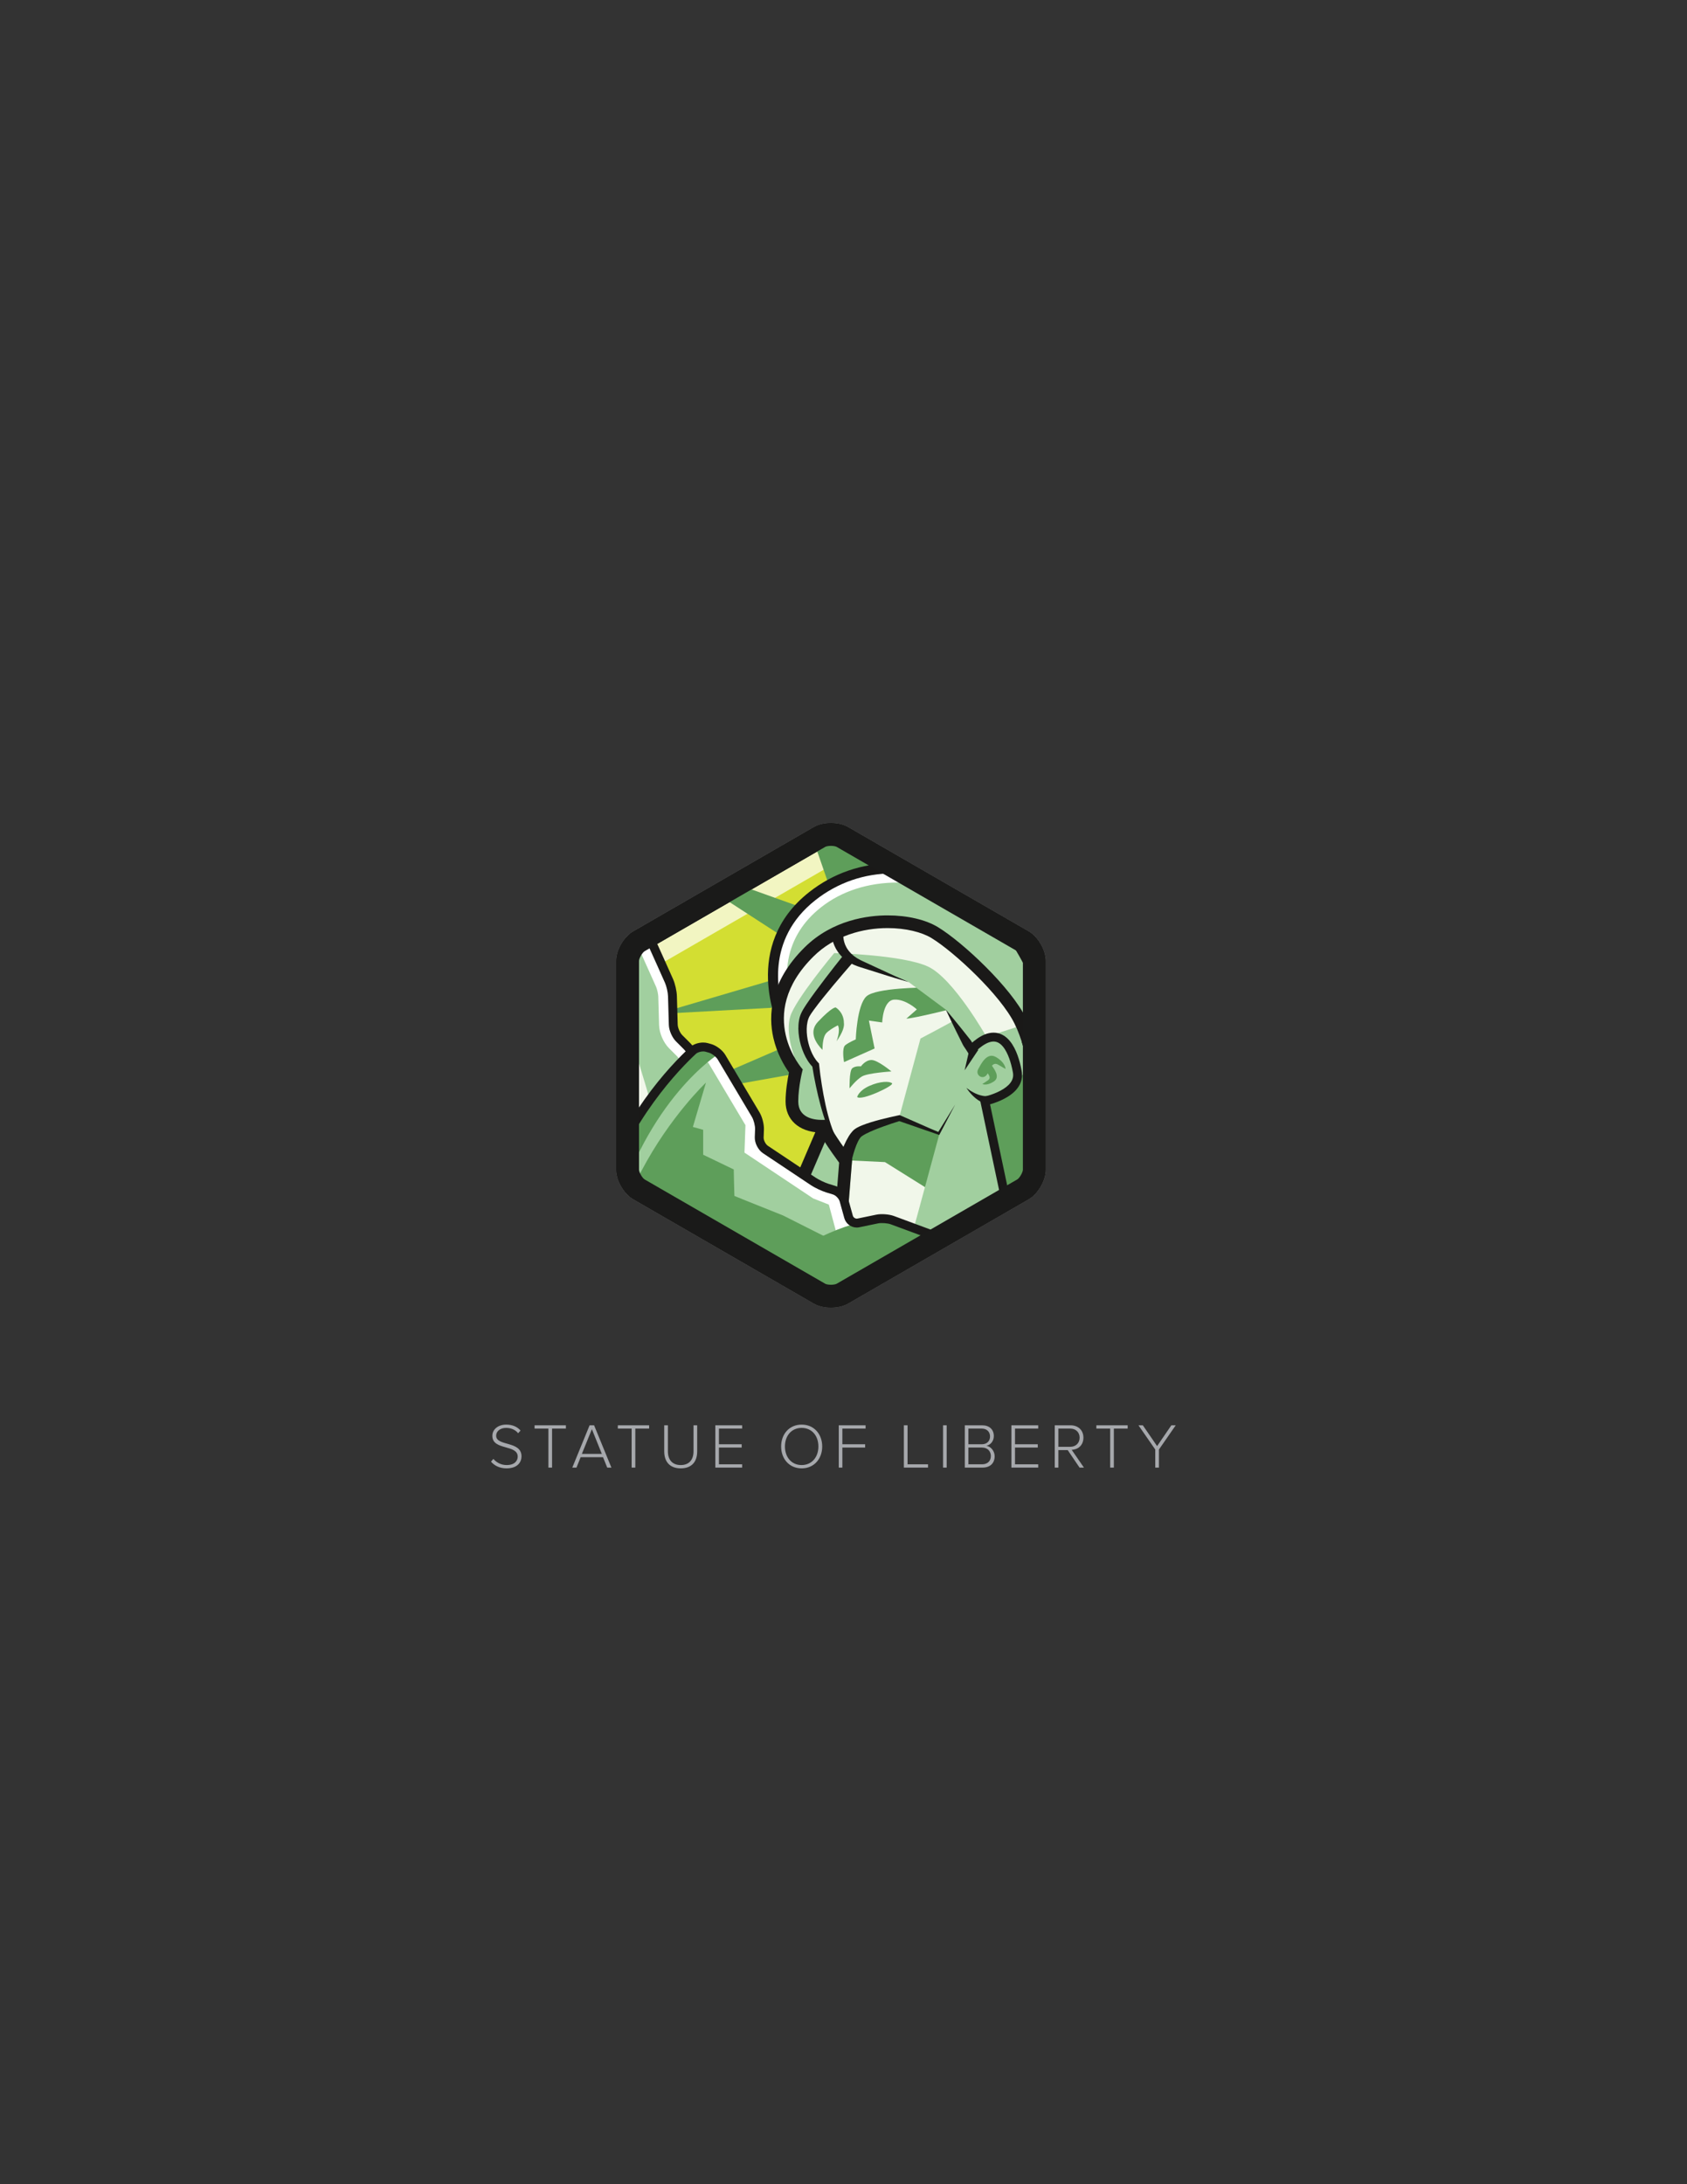 <?xml version="1.0" encoding="utf-8"?>
<!-- Generator: Adobe Illustrator 16.0.0, SVG Export Plug-In . SVG Version: 6.00 Build 0)  -->
<!DOCTYPE svg PUBLIC "-//W3C//DTD SVG 1.1//EN" "http://www.w3.org/Graphics/SVG/1.1/DTD/svg11.dtd">
<svg version="1.1" id="Layer_1" xmlns="http://www.w3.org/2000/svg" xmlns:xlink="http://www.w3.org/1999/xlink" x="0px" y="0px"
	 width="612px" height="792px" viewBox="0 0 612 792" enable-background="new 0 0 612 792" xml:space="preserve">
<rect x="0" y="0" width="612" height="792" fill="#333333" stroke="none"/>
<path fill="#A6A8AC" d="M178.127,529.996l0.852-0.988c0.988,1.127,2.598,2.229,4.807,2.229c3.127,0,4.023-1.747,4.023-3.057
	c0-4.509-9.197-2.163-9.197-7.521c0-2.507,2.252-4.094,5.035-4.094c2.277,0,4.023,0.806,5.197,2.162l-0.875,0.966
	c-1.104-1.334-2.666-1.931-4.391-1.931c-2.047,0-3.588,1.172-3.588,2.828c0,3.932,9.197,1.77,9.197,7.496
	c0,1.977-1.311,4.347-5.449,4.347C181.209,532.435,179.301,531.398,178.127,529.996"/>
<polygon fill="#A6A8AC" points="198.941,532.157 198.941,518.016 193.93,518.016 193.93,516.819 205.289,516.819 205.289,518.016 
	200.275,518.016 200.275,532.157 "/>
<path fill="#A6A8AC" d="M220.285,532.158l-1.52-3.771h-8.117l-1.518,3.771h-1.518l6.279-15.338h1.631l6.279,15.338H220.285z
	 M214.719,518.223l-3.633,8.969h7.244L214.719,518.223z"/>
<polygon fill="#A6A8AC" points="229.141,532.157 229.141,518.016 224.129,518.016 224.129,516.819 235.488,516.819 235.488,518.016 
	230.475,518.016 230.475,532.157 "/>
<path fill="#A6A8AC" d="M240.963,526.271v-9.45h1.334v9.429c0,3.104,1.633,4.989,4.646,4.989c3.012,0,4.645-1.886,4.645-4.989
	v-9.429h1.334v9.45c0,3.794-2.023,6.163-5.979,6.163C243.01,532.434,240.963,530.042,240.963,526.271"/>
<polygon fill="#A6A8AC" points="259.5,532.157 259.5,516.819 269.229,516.819 269.229,518.016 260.813,518.016 260.813,523.695 
	269.066,523.695 269.066,524.891 260.813,524.891 260.813,530.963 269.229,530.963 269.229,532.157 "/>
<path fill="#A6A8AC" d="M283.375,524.5c0-4.483,2.943-7.934,7.451-7.934c4.484,0,7.449,3.45,7.449,7.934
	c0,4.484-2.965,7.935-7.449,7.935C286.318,532.435,283.375,528.984,283.375,524.5 M296.896,524.5c0-3.886-2.393-6.736-6.07-6.736
	c-3.703,0-6.07,2.851-6.07,6.736c0,3.863,2.367,6.737,6.07,6.737C294.504,531.237,296.896,528.363,296.896,524.5"/>
<polygon fill="#A6A8AC" points="304.281,532.157 304.281,516.819 314.01,516.819 314.01,518.016 305.594,518.016 305.594,523.695 
	313.848,523.695 313.848,524.891 305.594,524.891 305.594,532.157 "/>
<polygon fill="#A6A8AC" points="327.902,532.157 327.902,516.819 329.236,516.819 329.236,530.963 336.664,530.963 336.664,532.157 
	"/>
<rect x="342.118" y="516.82" fill="#A6A8AC" width="1.312" height="15.338"/>
<path fill="#A6A8AC" d="M350.006,532.157V516.82h6.301c2.574,0,4.23,1.495,4.23,3.908c0,1.932-1.311,3.243-2.689,3.519
	c1.633,0.253,2.988,1.955,2.988,3.772c0,2.553-1.654,4.138-4.391,4.138H350.006z M359.158,520.867c0-1.563-1.035-2.852-3.014-2.852
	h-4.828v5.681h4.828C358.123,523.696,359.158,522.453,359.158,520.867 M359.457,527.927c0-1.563-1.082-3.036-3.219-3.036h-4.922
	v6.071h4.922C358.262,530.962,359.457,529.789,359.457,527.927"/>
<polygon fill="#A6A8AC" points="366.91,532.157 366.91,516.819 376.637,516.819 376.637,518.016 368.221,518.016 368.221,523.695 
	376.477,523.695 376.477,524.891 368.221,524.891 368.221,530.963 376.637,530.963 376.637,532.157 "/>
<path fill="#A6A8AC" d="M391.633,532.158l-4.301-6.348h-3.379v6.348h-1.313V516.82h5.727c2.645,0,4.668,1.678,4.668,4.483
	c0,2.782-1.955,4.323-4.254,4.415l4.438,6.439H391.633z M391.656,521.304c0-1.932-1.357-3.288-3.404-3.288h-4.299v6.601h4.299
	C390.299,524.616,391.656,523.236,391.656,521.304"/>
<polygon fill="#A6A8AC" points="402.744,532.157 402.744,518.016 397.73,518.016 397.73,516.819 409.09,516.819 409.09,518.016 
	404.078,518.016 404.078,532.157 "/>
<polygon fill="#A6A8AC" points="419.096,532.157 419.096,525.604 413.002,516.819 414.59,516.819 419.764,524.362 424.938,516.819 
	426.523,516.819 420.43,525.604 420.43,532.157 "/>
<path fill="#D3DE32" d="M231.369,433.747l64.016,36.959c1.711,0.989,3.983,1.466,6.24,1.438c2.137-0.024,4.262-0.502,5.883-1.438
	l64.016-36.959c3.333-1.925,6.061-6.649,6.061-10.499V349.33c0-3.85-2.728-8.575-6.061-10.499l-64.016-36.96
	c-1.621-0.936-3.746-1.413-5.883-1.438c-2.257-0.026-4.529,0.45-6.24,1.438l-64.016,36.96c-3.334,1.924-6.062,6.649-6.062,10.499
	v73.918C225.308,427.098,228.035,431.822,231.369,433.747"/>
<path fill="#65BF72" d="M372.604,434.853c3.412-1.97,6.203-6.804,6.203-10.744v-75.64c0-3.939-2.791-8.774-6.203-10.743
	l-65.506-37.821c-1.537-0.887-3.516-1.366-5.537-1.453v175.676c2.021-0.089,4-0.567,5.537-1.454L372.604,434.853z"/>
<g opacity="0.7">
	<g>
		<defs>
			<rect id="SVGID_1_" x="223.529" y="298.43" width="155.83" height="175.721"/>
		</defs>
		<clipPath id="SVGID_2_">
			<use xlink:href="#SVGID_1_"  overflow="visible"/>
		</clipPath>
		<path clip-path="url(#SVGID_2_)" fill="#FFFFFF" d="M301.445,313.852l62.732,36.219v72.437l-62.732,36.219l-62.73-36.218V350.07
			L301.445,313.852 M301.445,298.432c-2.248,0-4.496,0.489-6.201,1.473l-65.508,37.82c-3.41,1.97-6.203,6.805-6.203,10.744v75.64
			c0,3.939,2.793,8.774,6.203,10.744l65.508,37.82c1.705,0.985,3.953,1.473,6.201,1.473c0.061,0,0.122,0,0.184-0.001
			c2.187-0.025,4.361-0.514,6.021-1.472l65.505-37.82c3.412-1.97,6.204-6.805,6.204-10.744v-75.64c0-3.939-2.792-8.774-6.204-10.744
			l-65.505-37.82c-1.659-0.958-3.834-1.445-6.021-1.472C301.567,298.432,301.506,298.432,301.445,298.432"/>
	</g>
</g>
<path fill="#1A1A19" d="M301.445,306.712l0.085,0.001c1.124,0.013,1.823,0.272,1.979,0.363l65.506,37.819
	c0.848,0.49,2.063,2.593,2.063,3.573v75.64c0,0.98-1.215,3.083-2.063,3.573l-65.506,37.82c-0.156,0.09-0.854,0.35-1.977,0.363
	h-0.088c-1.168,0-1.898-0.269-2.063-0.363l-65.506-37.82c-0.85-0.49-2.063-2.593-2.063-3.573v-75.64c0-0.98,1.213-3.083,2.063-3.573
	l65.506-37.819C299.547,306.981,300.277,306.712,301.445,306.712 M301.445,298.432c-2.248,0-4.496,0.489-6.202,1.473l-65.506,37.82
	c-3.412,1.97-6.203,6.805-6.203,10.744v75.64c0,3.939,2.791,8.774,6.203,10.744l65.506,37.82c1.706,0.985,3.954,1.473,6.202,1.473
	c0.061,0,0.121,0,0.184-0.001c2.188-0.025,4.36-0.514,6.02-1.472l65.507-37.82c3.411-1.97,6.202-6.805,6.202-10.744v-75.64
	c0-3.939-2.791-8.774-6.202-10.744l-65.507-37.82c-1.659-0.958-3.832-1.445-6.02-1.472
	C301.566,298.432,301.506,298.432,301.445,298.432"/>
<g>
	<defs>
		<path id="SVGID_3_" d="M295.29,300.561l-65.009,37.534c-3.387,1.954-6.156,6.752-6.156,10.66v75.067
			c0,3.908,2.77,8.707,6.156,10.663l65.009,37.531c1.739,1.005,4.046,1.488,6.337,1.462c2.171-0.026,4.327-0.511,5.975-1.462
			l65.01-37.531c3.386-1.956,6.156-6.755,6.156-10.663v-75.067c0-3.908-2.771-8.706-6.156-10.66l-65.01-37.534
			c-1.647-0.951-3.804-1.436-5.975-1.462c-0.059-0.001-0.119-0.001-0.178-0.001C299.217,299.098,296.984,299.582,295.29,300.561"/>
	</defs>
	<clipPath id="SVGID_4_">
		<use xlink:href="#SVGID_3_"  overflow="visible"/>
	</clipPath>
	<polygon clip-path="url(#SVGID_4_)" fill="#5E9E5A" points="293.721,351.396 238.35,367.695 295.326,364.582 	"/>
	<polygon clip-path="url(#SVGID_4_)" fill="#5E9E5A" points="293.405,329.945 239.055,310.511 286.936,341.55 	"/>
	<path clip-path="url(#SVGID_4_)" fill="#F1F7EA" d="M251.23,381.338l-6.904-6.904l-0.461-16.109c0,0-25.775-58.457-37.743-78.71
		s-36.823-0.46-36.823-0.46s24.396,98.962,30.84,106.326c6.443,7.364,5.522,4.603,5.522,4.603l15.649,36.824l34.063-34.522
		L251.23,381.338z"/>
	<path clip-path="url(#SVGID_4_)" fill="#A1CF9F" d="M235.27,397.128l13.723-16.153l-4.666-6.541l-0.461-16.11L221.974,311.5
		c0,0-8.577,24.729-1.715,41.026S235.27,397.128,235.27,397.128"/>
	<path clip-path="url(#SVGID_4_)" fill="#FFFFFF" d="M191.004,275.639c4.633,0,8.028,2.095,10.688,6.593
		c10.438,17.664,32.08,66.049,36.313,75.569c0.37,0.831,0.772,2.611,0.799,3.527l0.297,10.395c0.082,2.888,1.566,6.33,3.608,8.372
		l2.861,2.861c0.6,0.599,1.549,2.072,1.846,2.865l1.983,5.29l-26.355,26.712l-11.527-27.122c-0.936-2.201-2.478-3.556-3.604-4.545
		c-0.219-0.191-0.44-0.385-0.653-0.587c-0.539-0.51-1.529-1.518-3.203-3.428c-3.416-4.758-15.278-46.123-28.91-100.802
		C178.273,279.333,184.869,275.639,191.004,275.639 M191.004,270.491c-7.792,0-15.607,4.484-19.379,7
		c-1.314,0.876-2.02,2.905-1.638,4.438c4.008,16.09,24.351,96.923,30.151,103.552c1.609,1.84,2.76,3.048,3.578,3.824
		c1.147,1.086,2.445,1.957,3.063,3.41l13.414,31.561c0.359,0.848,0.986,1.291,1.664,1.291c0.486,0,1-0.227,1.462-0.695l30.045-30.45
		c1.11-1.125,1.56-3.234,1.005-4.713l-2.135-5.693c-0.555-1.478-1.909-3.582-3.026-4.698l-2.86-2.86
		c-1.117-1.117-2.059-3.303-2.104-4.88l-0.297-10.395c-0.045-1.579-0.6-4.029-1.24-5.472c-5.146-11.574-26.133-58.407-36.585-76.097
		C202.071,272.76,196.544,270.491,191.004,270.491"/>
	<path clip-path="url(#SVGID_4_)" fill="#1A1918" d="M221.857,427.178L221.857,427.178c-1.365,0-2.543-0.85-3.146-2.273
		l-13.414-31.56c-0.332-0.784-1.033-1.399-1.846-2.112c-0.282-0.246-0.564-0.496-0.841-0.758c-0.947-0.896-2.187-2.221-3.685-3.934
		c-5.887-6.728-24.836-81.475-30.502-104.223c-0.554-2.226,0.459-4.935,2.307-6.168c4.072-2.715,12.121-7.27,20.273-7.27
		c7.064,0,12.618,3.335,16.506,9.913c10.348,17.514,30.683,62.799,36.67,76.262c0.721,1.621,1.326,4.292,1.379,6.079l0.295,10.395
		c0.033,1.16,0.813,2.966,1.633,3.787l2.861,2.861c1.272,1.271,2.764,3.586,3.395,5.271l2.136,5.692
		c0.777,2.077,0.19,4.833-1.366,6.411l-30.045,30.45C223.719,426.761,222.793,427.178,221.857,427.178 M191.004,272.103
		c-7.304,0-14.717,4.216-18.486,6.729c-0.723,0.482-1.193,1.799-0.967,2.707c11.057,44.385,25.496,97.962,29.799,102.88
		c1.434,1.639,2.603,2.889,3.477,3.718c0.245,0.231,0.499,0.454,0.75,0.675c0.969,0.85,2.064,1.813,2.688,3.272l13.412,31.561
		c0.078,0.187,0.16,0.276,0.199,0.308c0.047-0.016,0.157-0.069,0.299-0.213l30.045-30.45c0.672-0.683,0.978-2.119,0.641-3.017
		l-2.135-5.691c-0.469-1.252-1.709-3.181-2.654-4.126l-2.861-2.861c-1.41-1.41-2.518-3.977-2.576-5.972l-0.296-10.396
		c-0.04-1.382-0.545-3.608-1.103-4.861c-5.969-13.424-26.238-58.567-36.499-75.932C201.469,274.906,196.848,272.103,191.004,272.103
		"/>
	<polygon clip-path="url(#SVGID_4_)" fill="#5E9E5A" points="296.484,374.474 243.504,397.379 299.68,387.368 	"/>
	<path clip-path="url(#SVGID_4_)" fill="#A1CF9F" d="M313.983,437.953l-9.206,8.593c0,0-16.264-3.375-15.957-11.968
		s14.729-29.766,14.729-29.766L313.983,437.953z"/>
	<path clip-path="url(#SVGID_4_)" fill="#F1F7EA" d="M309.15,420.232c0,0-3.529-4.603-6.444-9.206
		c-2.915-4.603-5.983-19.792-5.983-19.792l-0.461-3.683c0,0-10.586-16.11-4.603-23.475s12.888-17.952,22.554-18.411
		c9.666-0.461,27.157,11.507,27.157,11.507l11.968,25.315l5.063-4.603l7.825,1.381c0,0,10.586,11.047-8.285,17.951l11.507,48.331
		l-40.966,0.921l-21.174-3.223L309.15,420.232z"/>
	<polygon clip-path="url(#SVGID_4_)" fill="#5E9E5A" points="366.466,358.554 419.398,335.539 363.244,345.666 	"/>
	<polygon clip-path="url(#SVGID_4_)" fill="#5E9E5A" points="356.971,341.367 392.605,295.96 348.01,331.559 	"/>
	<polygon clip-path="url(#SVGID_4_)" fill="#5E9E5A" points="337.43,325.201 345.584,268.061 324.766,321.188 	"/>
	<polygon clip-path="url(#SVGID_4_)" fill="#5E9E5A" points="318.141,317.64 279.492,259.662 301.662,323.693 	"/>
	<path clip-path="url(#SVGID_4_)" fill="#5E9E5A" d="M345.82,365.688l-10.127-7.596c0,0-17.951,0-21.404,3.223
		c-3.451,3.222-3.84,15.588-3.84,15.588s-2.328,0.959-3.766,2.055c-1.438,1.095-0.479,6.163-0.479,6.163l11.076-4.934l-2.07-10.126
		l4.832,0.689c0,0,0.23-8.055,4.373-8.285c4.143-0.229,8.197,3.552,8.197,3.552l-3.813,3.353
		C332.252,369.141,345.82,365.688,345.82,365.688"/>
	<path clip-path="url(#SVGID_4_)" fill="#A1CF9F" d="M284.074,371.441c0,0-13.349-27.617,10.586-46.488
		c23.936-18.872,62.969-11.945,76.778,9.228c13.808,21.174,20.207,31.76,20.207,31.76l-18.276,8.264l-2.761,10.587L312.151,336
		L284.074,371.441z"/>
	<path clip-path="url(#SVGID_4_)" fill="#FFFFFF" d="M325.729,320.009c17.125,0,34.373,8.11,41.947,19.723
		c7.877,12.08,13.36,20.743,16.59,25.912l-12.346,3.622l-2.795,0.819l-0.734,2.819l-0.846,3.237l-52.341-38.567l-3.667-2.701
		l-3.127,3.311l-22.115,23.412c-1.744-8.392-1.816-22.062,11.553-32.603C305.303,323.116,314.943,320.009,325.729,320.009
		 M325.729,314.862c-11.1,0-22.168,3.072-31.068,10.09c-23.936,18.872-10.587,46.489-10.587,46.489l28.078-29.724l58.457,43.072
		l2.762-10.587l18.823-5.522c0,0-6.398-10.587-20.208-31.761C363.313,323.62,344.475,314.862,325.729,314.862"/>
	<path clip-path="url(#SVGID_4_)" fill="#1A1918" d="M371.68,387.974l-59.283-46.579l-28.76,33.374l-1.22-2.524
		c-0.142-0.29-13.706-29.178,11.103-48.737c8.701-6.86,19.188-10.485,30.328-10.485c17.449,0,34.584,8.986,43.654,22.893
		c13.9,21.315,14.982,32.154,15.021,32.606l0.088,1.016l-7.621,5.752L371.68,387.974z M311.905,336.324l57.632,45.282l2.212-8.487
		l6.944-5.24c-0.596-3.011-3.264-13.068-14.275-29.953c-8.409-12.892-24.333-21.222-40.57-21.222
		c-10.305,0-20.004,3.352-28.048,9.694c-18.251,14.391-13.61,34.352-11.133,41.534L311.905,336.324z"/>
	<path clip-path="url(#SVGID_4_)" fill="#5E9E5A" d="M303.473,377.579c2.328-3.352,2.912-5.394,2.649-6.845
		c0.007-0.002,0.014-0.007,0.021-0.01c-0.134-3.839-2.977-5.42-2.977-5.42s-1.227-0.307-6.443,5.216
		c-3.517,3.725-0.621,7.862,1.643,10.166c0.037-2.324,0.332-4.894,1.349-6.022c0.894-0.992,2.599-2.027,4.249-2.883
		C305.003,373.756,303.473,377.579,303.473,377.579"/>
	<path clip-path="url(#SVGID_4_)" fill="#A1CF9F" d="M300.174,405.963c0,0-8.055,3.223-10.586-1.61s1.61-16.57,1.61-16.57
		s-18.632-19.563,3.913-40.966c13.473-12.791,34.521-11.738,42.807-6.674c8.285,5.063,25.086,20.713,30.148,31.068
		c5.063,10.357,7.596,28.998,7.596,28.998l6.674,6.444l-2.07,7.365l8.744,8.285l-5.522,5.983l7.364,15.42l-21.403,9.437
		l-11.507-55.925c0,0,14.039-5.064,10.355-14.039c-3.682-8.977-9.896-5.294-9.896-5.294l-5.293,5.523l-9.993-17.321l-13.472-9.989
		l-21.183-7.901l-16.341,19.792c0,0-4.363,12.813,4.143,17.722c1.313,0.921,0.461,5.523,0.461,5.523L300.174,405.963z"/>
	<path clip-path="url(#SVGID_4_)" fill="#1A1918" d="M309.668,348.667c-2.485,2.846-4.95,5.729-7.377,8.629
		c-1.206,1.454-2.414,2.909-3.592,4.38c-1.18,1.468-2.345,2.949-3.432,4.443c-0.271,0.373-0.549,0.748-0.789,1.118
		c-0.254,0.373-0.511,0.748-0.695,1.089l-0.154,0.261l-0.039,0.065c0.003-0.01-0.034,0.066,0.002-0.013l-0.018,0.04l-0.074,0.162
		c-0.115,0.237-0.17,0.396-0.231,0.552c-0.128,0.349-0.248,0.752-0.332,1.152c-0.356,1.617-0.358,3.401-0.141,5.155
		c0.22,1.758,0.663,3.51,1.319,5.157c0.655,1.643,1.531,3.21,2.672,4.412l0.322,0.339l0.043,0.408
		c0.248,2.425,0.584,4.887,0.969,7.319c0.385,2.438,0.834,4.864,1.361,7.271c0.531,2.406,1.143,4.794,1.897,7.129
		c0.771,2.323,1.655,4.628,2.927,6.679l-0.881,0.587c-1.46-2.115-2.482-4.444-3.395-6.789c-0.893-2.354-1.636-4.755-2.299-7.173
		c-0.656-2.42-1.236-4.858-1.75-7.31c-0.514-2.456-0.974-4.901-1.357-7.407l0.363,0.746c-1.531-1.514-2.58-3.304-3.397-5.152
		c-0.813-1.856-1.375-3.799-1.696-5.803c-0.311-2-0.404-4.069-0.02-6.186c0.191-1.055,0.531-2.153,1.064-3.121
		c0.252-0.505,0.514-0.924,0.776-1.349c0.259-0.438,0.53-0.838,0.801-1.245c1.08-1.627,2.199-3.184,3.335-4.727
		c1.131-1.547,2.286-3.067,3.442-4.588c2.321-3.031,4.669-6.029,7.056-9.014L309.668,348.667z"/>
	<path clip-path="url(#SVGID_4_)" fill="#5E9E5A" d="M308.191,394.648c0,0-0.115-6.177,0.92-7.211
		c1.035-1.036,3.223-0.768,3.223-0.768s1.572-2.302,3.835-2.302s7.212,4.143,7.212,4.143s-8.593,0.537-10.74,1.841
		C310.492,391.656,308.191,394.648,308.191,394.648"/>
	<path clip-path="url(#SVGID_4_)" fill="#5E9E5A" d="M310.953,397.755c0,0,0.574-2.301,4.488-4.027
		c3.912-1.727,7.248-1.727,8.17-0.921C324.531,393.612,312.334,399.366,310.953,397.755"/>
	<path clip-path="url(#SVGID_4_)" fill="#1A1918" d="M350.574,379.903c0,0,0.145-0.104,0.417-0.301
		c0.262-0.182,0.64-0.436,1.132-0.735c0.986-0.593,2.416-1.4,4.331-2.059c0.958-0.324,2.041-0.613,3.262-0.718
		c1.21-0.111,2.583-0.023,3.914,0.483c1.335,0.49,2.515,1.439,3.36,2.535c0.199,0.293,0.39,0.54,0.593,0.874
		c0.151,0.275,0.291,0.482,0.452,0.82c0.328,0.632,0.568,1.235,0.77,1.887c0.397,1.287,0.523,2.67,0.357,3.975
		c-0.161,1.31-0.605,2.528-1.202,3.579c-0.588,1.059-1.334,1.948-2.097,2.705c-0.77,0.756-1.572,1.372-2.348,1.876
		c-1.555,1.006-2.978,1.579-3.979,1.924c-1.007,0.337-1.595,0.469-1.595,0.469s0.572-0.198,1.523-0.646
		c0.945-0.452,2.271-1.176,3.641-2.307c1.356-1.123,2.771-2.691,3.596-4.644c0.41-0.971,0.654-2.027,0.66-3.088
		c0.009-1.06-0.215-2.118-0.646-3.092c-0.21-0.482-0.481-0.976-0.757-1.381c-0.113-0.196-0.337-0.471-0.5-0.702l-0.477-0.555
		c-0.694-0.702-1.474-1.178-2.297-1.378c-1.648-0.423-3.451,0.132-4.883,0.8c-1.447,0.682-2.589,1.491-3.348,2.072
		c-0.38,0.293-0.667,0.534-0.854,0.697c-0.17,0.154-0.262,0.237-0.262,0.237L350.574,379.903z"/>
	<polygon clip-path="url(#SVGID_4_)" fill="#5E9E5A" points="345.59,436.727 321.041,421.383 308.152,420.77 306.619,417.087 
		310.607,411.257 326.718,405.58 358.785,416.32 	"/>
	<path clip-path="url(#SVGID_4_)" fill="#A1CF9F" d="M326.258,404.966l7.671-28.385c0,0,11.047-5.83,11.968-6.444
		c0.921-0.612,6.443,10.435,6.443,10.435s8.593-8.592,12.582-2.762c3.988,5.83,8.285,17.491-2.148,18.411l-5.086,2.893l8.922,48.353
		l-8.746-1.533l-26.631,0.427l9.71-35.793L326.258,404.966z"/>
	<path clip-path="url(#SVGID_4_)" fill="#F1F7EA" d="M288.207,383.332c0,0-3.375-8.592-1.534-14.729s15.956-23.015,15.956-23.015
		s24.855,0.614,34.063,4.909c9.205,4.297,21.172,25.47,21.172,25.47l12.275-3.989c0,0-10.74-16.57-15.65-19.946
		c-4.91-3.375-15.649-16.569-22.707-16.263c-7.059,0.307-18.412-2.762-30.072,4.296c-11.661,7.058-16.264,15.956-18.412,25.162
		S282.376,379.957,288.207,383.332"/>
	<path clip-path="url(#SVGID_4_)" fill="#1A1918" d="M322.018,336.527c6.563,0,12.397,1.475,15.9,3.615
		c8.285,5.063,25.086,20.713,30.148,31.069c5.063,10.356,7.596,28.997,7.596,28.997l6.674,6.444l-2.071,7.365l5.063,7.825
		l-3.223,8.285l8.746,13.578l-21.404,9.437l-1.557-7.566l-39.408,0.892l-21.174-3.223l1.842-23.014c0,0-3.529-4.603-6.444-9.206
		c-1.394-2.199-2.532-5.063-2.532-5.063s-0.814,0.12-1.993,0.12c-3.067,0-8.593-0.816-8.593-6.693
		c0-5.456,1.611-11.608,1.611-11.608s-17.713-19.563,3.912-40.966C302.732,339.272,313.056,336.527,322.018,336.527
		 M322.018,331.925c-6.875,0-19.93,1.51-30.145,11.62c-12.674,12.544-13.148,24.763-11.314,32.804
		c1.305,5.726,3.961,10.136,5.666,12.528c-0.521,2.478-1.24,6.61-1.24,10.514c0,6.592,4.78,10.943,12.264,11.275
		c0.449,0.903,0.984,1.898,1.57,2.823c2.023,3.196,4.299,6.349,5.604,8.112l-1.702,21.278l-0.342,4.272l4.238,0.646l21.173,3.222
		l0.396,0.06l0.4-0.009l35.57-0.805l0.783,3.805l1.149,5.584l5.216-2.3l21.403-9.435l4.932-2.175l-2.918-4.53l-7.476-11.605
		l2.371-6.098l0.854-2.193l-1.279-1.975l-3.933-6.08l1.509-5.363l0.744-2.648l-1.979-1.909l-5.545-5.355
		c-0.754-4.879-3.295-19.612-7.787-28.798c-5.455-11.16-22.832-27.443-31.883-32.975
		C335.857,333.487,329.186,331.925,322.018,331.925"/>
	<path clip-path="url(#SVGID_4_)" fill="#1A1918" d="M358.98,400.552c0,0-0.152-0.032-0.42-0.087
		c-0.139-0.03-0.307-0.066-0.499-0.108c-0.233-0.065-0.499-0.14-0.788-0.222c-0.294-0.078-0.533-0.209-0.822-0.324
		c-0.285-0.109-0.557-0.276-0.844-0.427c-0.568-0.314-1.119-0.707-1.639-1.115c-1.03-0.835-1.887-1.792-2.475-2.536
		c-0.588-0.747-0.908-1.283-0.908-1.283s0.478,0.406,1.25,0.913c0.771,0.505,1.842,1.105,2.943,1.515
		c0.555,0.194,1.105,0.36,1.621,0.451c0.258,0.039,0.5,0.1,0.733,0.104c0.226,0.008,0.46,0.051,0.626,0.029
		c0.168-0.01,0.32-0.018,0.457-0.024c0.182-0.021,0.342-0.038,0.472-0.053c0.271-0.033,0.427-0.052,0.427-0.052L358.98,400.552z"/>
	<path clip-path="url(#SVGID_4_)" fill="#1A1918" d="M304.391,420.191c0.363-1.167,0.751-2.255,1.187-3.363
		c0.437-1.103,0.911-2.196,1.468-3.285c0.28-0.545,0.586-1.088,0.92-1.631c0.354-0.543,0.723-1.084,1.213-1.625l0.383-0.402
		l0.049-0.05l0.092-0.089l0.021-0.017l0.082-0.065l0.166-0.136c0.175-0.131,0.369-0.271,0.539-0.382l0.447-0.265
		c0.588-0.323,1.15-0.569,1.713-0.804c2.238-0.897,4.439-1.514,6.658-2.104c2.221-0.58,4.432-1.092,6.678-1.556l0.365-0.076
		l0.266,0.116l14.048,6.165l-0.526,0.186l6.352-10.292l-5.61,10.715l-0.163,0.312l-0.363-0.125l-14.496-5.023l0.633,0.041
		c-2.133,0.656-4.272,1.371-6.368,2.137c-2.087,0.771-4.183,1.59-6.06,2.563c-0.461,0.245-0.912,0.5-1.293,0.761l-0.264,0.194
		c-0.063,0.053-0.092,0.085-0.143,0.121l-0.15,0.147l-0.076,0.074l-0.02,0.019l-0.004,0.004c0.137-0.129,0.037-0.033,0.066-0.061
		l-0.006,0.007l-0.021,0.03l-0.178,0.232c-0.24,0.32-0.478,0.737-0.703,1.164c-0.22,0.443-0.428,0.906-0.623,1.388
		c-0.387,0.964-0.725,1.981-1.027,3.014c-0.303,1.027-0.577,2.101-0.795,3.118L304.391,420.191z"/>
	<path clip-path="url(#SVGID_4_)" fill="#1A1918" d="M306.006,447.62c-7.728,0-13.346-1.907-16.699-5.668
		c-3.592-4.031-3.102-8.67-3.08-8.865l0.039-0.335l9.799-22.861l4.231,1.812l-9.507,22.18c-0.005,0.768,0.154,3.03,2.014,5.072
		c2.422,2.658,6.986,4.063,13.203,4.063V447.62z"/>
	<path clip-path="url(#SVGID_4_)" fill="#A1CF9F" d="M443.172,483.676c0,0-13.503-20.561-20.867-25.162
		c-7.365-4.603-40.199-12.889-40.199-12.889l-8.285,1.535l-9.819-3.989l-13.757,3.858l-10.191,2.132l-19.062-7.244l-13.151,1.716
		l-2.859-10.674l-7.568-2.983l-22.094-14.729l0.308-8.593l-15.344-25.775l-6.751-1.841c0,0-24.855,20.253-35.902,55.541
		c-11.047,35.289-12.582,39.585-12.582,39.585l13.502,3.376l0.922,4.296l19.024,6.443l197.925,11.968L443.172,483.676z"/>
	<path clip-path="url(#SVGID_4_)" fill="#FFFFFF" d="M254.867,384.735l2.057,0.562l13.504,22.688l-0.252,7.078l-0.102,2.872
		l2.389,1.594l22.095,14.729l0.457,0.305l0.511,0.201l5.154,2.031l2.188,8.17l1.166,4.354l4.471-0.582l11.869-1.548l17.852,6.783
		l1.406,0.535l1.475-0.309l10.191-2.131l0.17-0.035l0.168-0.047l12.061-3.384l8.188,3.326l1.396,0.565l1.479-0.273l7.176-1.328
		c12.521,3.198,32.919,9.033,37.643,11.985c4.231,2.645,12.566,13.695,17.797,21.389l-4.326,10.621l-193.553-11.703l-15.604-5.285
		l-0.308-1.438l-0.672-3.138l-3.113-0.778l-8.131-2.032c1.681-5.206,4.883-15.256,10.875-34.397
		C231.209,408.422,249,390.189,254.867,384.735 M253.531,379.036c0,0-24.855,20.253-35.902,55.542s-12.582,39.585-12.582,39.585
		l13.502,3.375l0.921,4.296l19.026,6.444l197.924,11.968l6.752-16.57c0,0-13.502-20.56-20.867-25.162
		c-7.365-4.604-40.199-12.889-40.199-12.889l-8.285,1.534l-9.818-3.989l-13.758,3.86l-10.191,2.13l-19.063-7.242l-13.15,1.715
		l-2.86-10.674l-7.567-2.983l-22.094-14.73l0.307-8.592l-15.342-25.776L253.531,379.036z"/>
	<path clip-path="url(#SVGID_4_)" fill="#5E9E5A" d="M351.808,452.242l-30.816-10.325c0,0-14.823-0.105-33.122,12.475
		c-18.299,12.581,17.727,26.877,17.727,26.877l46.318-0.572L351.808,452.242z"/>
	<polygon clip-path="url(#SVGID_4_)" fill="#1A1918" points="326.695,494.514 323.978,492.785 343.555,462.02 379.865,444.33 
		381.277,447.227 345.783,464.519 	"/>
	<path clip-path="url(#SVGID_4_)" fill="#5E9E5A" d="M260.571,382.261c0,0-25.832,16.102-38.126,60.133
		c-11.961,42.832-12.051,18.349-12.051,18.349l12.008-36.883l12.009-24.444l19.12-20.378L260.571,382.261z"/>
	<path clip-path="url(#SVGID_4_)" fill="#1A1918" d="M433.756,501.689L433.756,501.689c-0.096,0-0.192-0.002-0.287-0.008
		L241.254,490.06c-1.725-0.104-4.353-0.62-5.983-1.173l-13.608-4.609c-2.039-0.69-3.855-2.52-4.228-4.254
		c-0.101-0.47-1.006-1.354-2.049-1.615l-7.955-1.988c-1.175-0.294-2.136-1.026-2.708-2.06c-0.574-1.04-0.682-2.251-0.303-3.411
		c1.201-3.68,4.318-13.361,11.673-36.853c9.04-28.883,26.931-47.63,34.204-54.35c1.145-1.059,2.984-1.718,4.796-1.718
		c0.577,0,1.122,0.069,1.622,0.205l1.232,0.336c1.932,0.527,4.159,2.223,5.182,3.94l12.418,20.863
		c0.973,1.633,1.654,4.296,1.586,6.194l-0.104,2.877c-0.035,1.025,0.708,2.478,1.563,3.047l17.335,11.557
		c1.184,0.789,3.331,1.809,4.692,2.227l2.514,0.774c2.037,0.627,4.004,2.649,4.574,4.704l1.686,6.077
		c0.189,0.688,0.982,1.178,1.684,1.028l6.836-1.414c1.812-0.375,4.657-0.152,6.369,0.48l20.484,7.585l7.492,2.185
		c0.193,0.057,0.427,0.086,0.675,0.086c0.899,0,1.924-0.386,2.433-0.918l5.495-5.74c1.05-1.097,2.673-1.751,4.345-1.751
		c0.736,0,1.426,0.128,2.051,0.382l4.521,1.837c0.821,0.332,2.174,0.556,3.369,0.556c0.452,0,0.864-0.031,1.191-0.092l2.664-0.493
		c1.746-0.321,4.588-0.223,6.279,0.22c9.344,2.438,31.736,8.527,37.877,12.365c5.846,3.654,14.881,16.135,19.745,23.248
		c1.195,1.747,1.488,4.558,0.681,6.536l-4.594,11.275C438.183,500.191,435.932,501.689,433.756,501.689 M255.093,381.252
		c-0.972,0-2.07,0.361-2.61,0.861c-5.525,5.105-24.259,24.014-33.316,52.946c-7.358,23.508-10.479,33.203-11.685,36.89
		c-0.097,0.303-0.075,0.604,0.06,0.853c0.096,0.171,0.289,0.396,0.67,0.491l7.955,1.988c2.138,0.534,4.037,2.282,4.418,4.068
		c0.108,0.499,1.004,1.501,2.111,1.877l13.608,4.609c1.356,0.459,3.712,0.921,5.144,1.008l192.309,11.625
		c0.879,0,1.931-0.691,2.25-1.479l4.595-11.274c0.399-0.978,0.228-2.647-0.356-3.502c-2.967-4.339-13.09-18.769-18.793-22.334
		c-5.926-3.704-29.806-10.108-36.983-11.982c-0.748-0.194-1.859-0.312-2.974-0.312c-0.727,0-1.404,0.051-1.906,0.144l-2.664,0.493
		c-1.818,0.337-4.664,0.041-6.357-0.646l-4.523-1.838c-0.813-0.329-2.246-0.024-2.855,0.612l-5.495,5.74
		c-1.128,1.18-2.952,1.912-4.76,1.912c-0.558,0-1.088-0.071-1.576-0.214l-7.657-2.237l-20.537-7.604
		c-1.147-0.426-3.406-0.595-4.596-0.348l-6.837,1.415c-0.302,0.063-0.612,0.094-0.922,0.094c-2.104,0-3.964-1.404-4.521-3.418
		l-1.685-6.075c-0.276-0.996-1.429-2.182-2.418-2.485l-2.513-0.774c-1.658-0.51-4.09-1.664-5.532-2.626l-17.335-11.557
		c-1.783-1.188-3.07-3.7-2.994-5.841l0.104-2.878c0.043-1.27-0.485-3.341-1.136-4.434l-12.418-20.862
		c-0.591-0.992-2.144-2.174-3.261-2.479l-1.232-0.336C255.647,381.284,255.381,381.252,255.093,381.252"/>
	<polygon clip-path="url(#SVGID_4_)" fill="#5E9E5A" points="371.5,389.092 365.496,396.383 357.941,398.057 369.447,453.143 
		398.518,447.416 	"/>
	<path clip-path="url(#SVGID_4_)" fill="#1A1918" d="M369.295,456.135c-0.804-2.306-1.563-4.621-2.309-6.938
		c-0.76-2.315-1.456-4.645-2.186-6.964c-0.177-0.582-0.381-1.158-0.506-1.75c-0.13-0.592-0.216-1.192-0.337-1.785l-0.748-3.556
		l-1.503-7.108l-6.012-28.434l-0.329-1.559l1.578-0.353c0.763-0.171,1.628-0.419,2.427-0.688c0.811-0.272,1.605-0.58,2.375-0.927
		c1.531-0.693,2.979-1.55,4.076-2.614c1.102-1.067,1.738-2.31,1.723-3.635c0.01-0.348-0.041-0.639-0.105-1.054
		c-0.082-0.457-0.168-0.864-0.258-1.28c-0.185-0.845-0.403-1.679-0.653-2.496c-0.499-1.632-1.146-3.211-2.003-4.547
		c-0.852-1.338-1.952-2.372-3.154-2.667c-0.602-0.157-1.249-0.152-1.931-0.001c-0.679,0.143-1.384,0.441-2.067,0.838
		c-0.689,0.372-1.354,0.873-2.009,1.381l-0.958,0.825l-0.926,0.885l-1.447,1.381l-1.051-1.654c-0.385-0.604-0.766-1.209-1.182-1.793
		c-0.416-0.583-0.705-1.248-1.031-1.889l-1.924-3.863l-1.89-3.888c-0.628-1.297-1.228-2.611-1.842-3.917
		c0.923,1.109,1.86,2.208,2.771,3.325l2.725,3.355l2.688,3.378c0.443,0.565,0.924,1.108,1.277,1.731
		c0.352,0.624,0.74,1.226,1.125,1.828l-2.498-0.273l1.036-0.989l1.099-0.945c0.771-0.601,1.559-1.194,2.459-1.687
		c0.881-0.506,1.857-0.938,2.948-1.174c1.08-0.245,2.29-0.276,3.44,0.027c1.151,0.296,2.186,0.904,3.011,1.627
		c0.832,0.727,1.487,1.557,2.038,2.41c1.096,1.715,1.814,3.527,2.375,5.348c0.279,0.912,0.52,1.83,0.722,2.752
		c0.101,0.47,0.199,0.947,0.276,1.381c0.08,0.477,0.177,1.084,0.162,1.642c0.007,1.143-0.269,2.311-0.767,3.326
		c-0.495,1.02-1.181,1.887-1.93,2.618c-1.513,1.458-3.245,2.443-4.999,3.244c-0.88,0.397-1.773,0.741-2.678,1.046
		c-0.918,0.305-1.793,0.562-2.795,0.786l1.248-1.91l6.012,28.434l1.503,7.109l0.755,3.554c0.129,0.591,0.293,1.175,0.413,1.769
		c0.126,0.593,0.173,1.201,0.247,1.805c0.271,2.418,0.576,4.829,0.82,7.253C368.854,451.277,369.096,453.702,369.295,456.135"/>
	<path clip-path="url(#SVGID_4_)" fill="#1A1918" d="M305.969,338.354c0,0-0.012,0.081-0.031,0.232
		c-0.014,0.178-0.031,0.457-0.017,0.829c0.013,0.369,0.048,0.831,0.152,1.351c0.089,0.526,0.266,1.101,0.493,1.723
		c0.263,0.605,0.58,1.259,1.033,1.887c0.23,0.311,0.455,0.645,0.752,0.936l0.424,0.466l0.486,0.431l0.502,0.437l0.562,0.393
		l0.573,0.398l0.625,0.345c0.793,0.486,1.806,0.885,2.752,1.344c1.916,0.888,3.83,1.775,5.625,2.607
		c1.798,0.824,3.467,1.626,4.912,2.257c2.898,1.267,4.83,2.11,4.83,2.11s-2.028-0.592-5.072-1.479
		c-1.525-0.443-3.276-1.023-5.166-1.611c-1.889-0.596-3.901-1.232-5.914-1.867c-1.002-0.338-2.006-0.58-3.063-1.037l-0.777-0.311
		l-0.746-0.383c-0.247-0.132-0.493-0.261-0.737-0.39c-0.233-0.153-0.464-0.305-0.692-0.456c-0.229-0.154-0.455-0.31-0.679-0.463
		c-0.211-0.175-0.419-0.349-0.625-0.521c-0.426-0.332-0.786-0.724-1.144-1.101c-0.713-0.759-1.271-1.587-1.739-2.382
		c-0.435-0.812-0.782-1.591-1.009-2.311c-0.242-0.717-0.383-1.365-0.475-1.909c-0.095-0.543-0.129-0.989-0.147-1.305
		c-0.005-0.343-0.007-0.524-0.007-0.524L305.969,338.354z"/>
	<path clip-path="url(#SVGID_4_)" fill="#5E9E5A" d="M256.104,392.564l-4.748,16.069l3.738,1.043v9.038l11.094,5.341
		c0,0,0.41,23.829,1.231,26.705s-33.688,11.914-33.688,11.914l-8.217-16.434c0,0-3.195-1.962,7.215-21.721
		C243.142,404.762,256.104,392.564,256.104,392.564"/>
	<polygon clip-path="url(#SVGID_4_)" fill="#5E9E5A" points="259.381,430.854 284.033,440.716 302.341,449.938 336.166,473.218 
		325.119,470.298 290.606,480.706 257.736,483.993 	"/>
</g>
<path fill="#1A1A19" d="M301.445,306.712l0.085,0.001c1.124,0.013,1.823,0.272,1.979,0.363l65.506,37.819
	c0.848,0.49,2.063,2.593,2.063,3.573v75.64c0,0.98-1.215,3.083-2.063,3.573l-65.506,37.82c-0.156,0.09-0.854,0.35-1.977,0.363
	h-0.088c-1.168,0-1.898-0.269-2.063-0.363l-65.506-37.82c-0.85-0.49-2.063-2.593-2.063-3.573v-75.64c0-0.98,1.213-3.083,2.063-3.573
	l65.506-37.819C299.547,306.981,300.277,306.712,301.445,306.712 M301.445,298.432c-2.248,0-4.496,0.489-6.202,1.473l-65.506,37.82
	c-3.412,1.97-6.203,6.805-6.203,10.744v75.64c0,3.939,2.791,8.774,6.203,10.744l65.506,37.82c1.706,0.985,3.954,1.473,6.202,1.473
	c0.061,0,0.121,0,0.184-0.001c2.188-0.025,4.36-0.514,6.02-1.472l65.507-37.82c3.411-1.97,6.202-6.805,6.202-10.744v-75.64
	c0-3.939-2.791-8.774-6.202-10.744l-65.507-37.82c-1.659-0.958-3.832-1.445-6.02-1.472
	C301.566,298.432,301.506,298.432,301.445,298.432"/>
<polygon fill="#1A1918" points="354.928,380.649 349.941,388.103 351.946,379.362 "/>
<path fill="#5E9E5A" d="M359.855,386.432c0.563-0.652,1.268-0.947,2.275-0.355c2.227,1.309,2.652,1.534,2.652,1.534
	s0.061-2.239-3.461-4.308c-3.367-1.978-5.486,2.699-6.399,4.253c-1.368,2.33,1.808,4.335,3.237,1.901
	c0.054-0.092,0.106-0.188,0.158-0.286c0.674,0.923,1.145,1.87,0.02,2.604c-1.657,1.083-1.958,1.298-1.958,1.298
	s1.517,0.807,4.139-0.906C362.953,390.575,360.681,387.658,359.855,386.432"/>
</svg>
